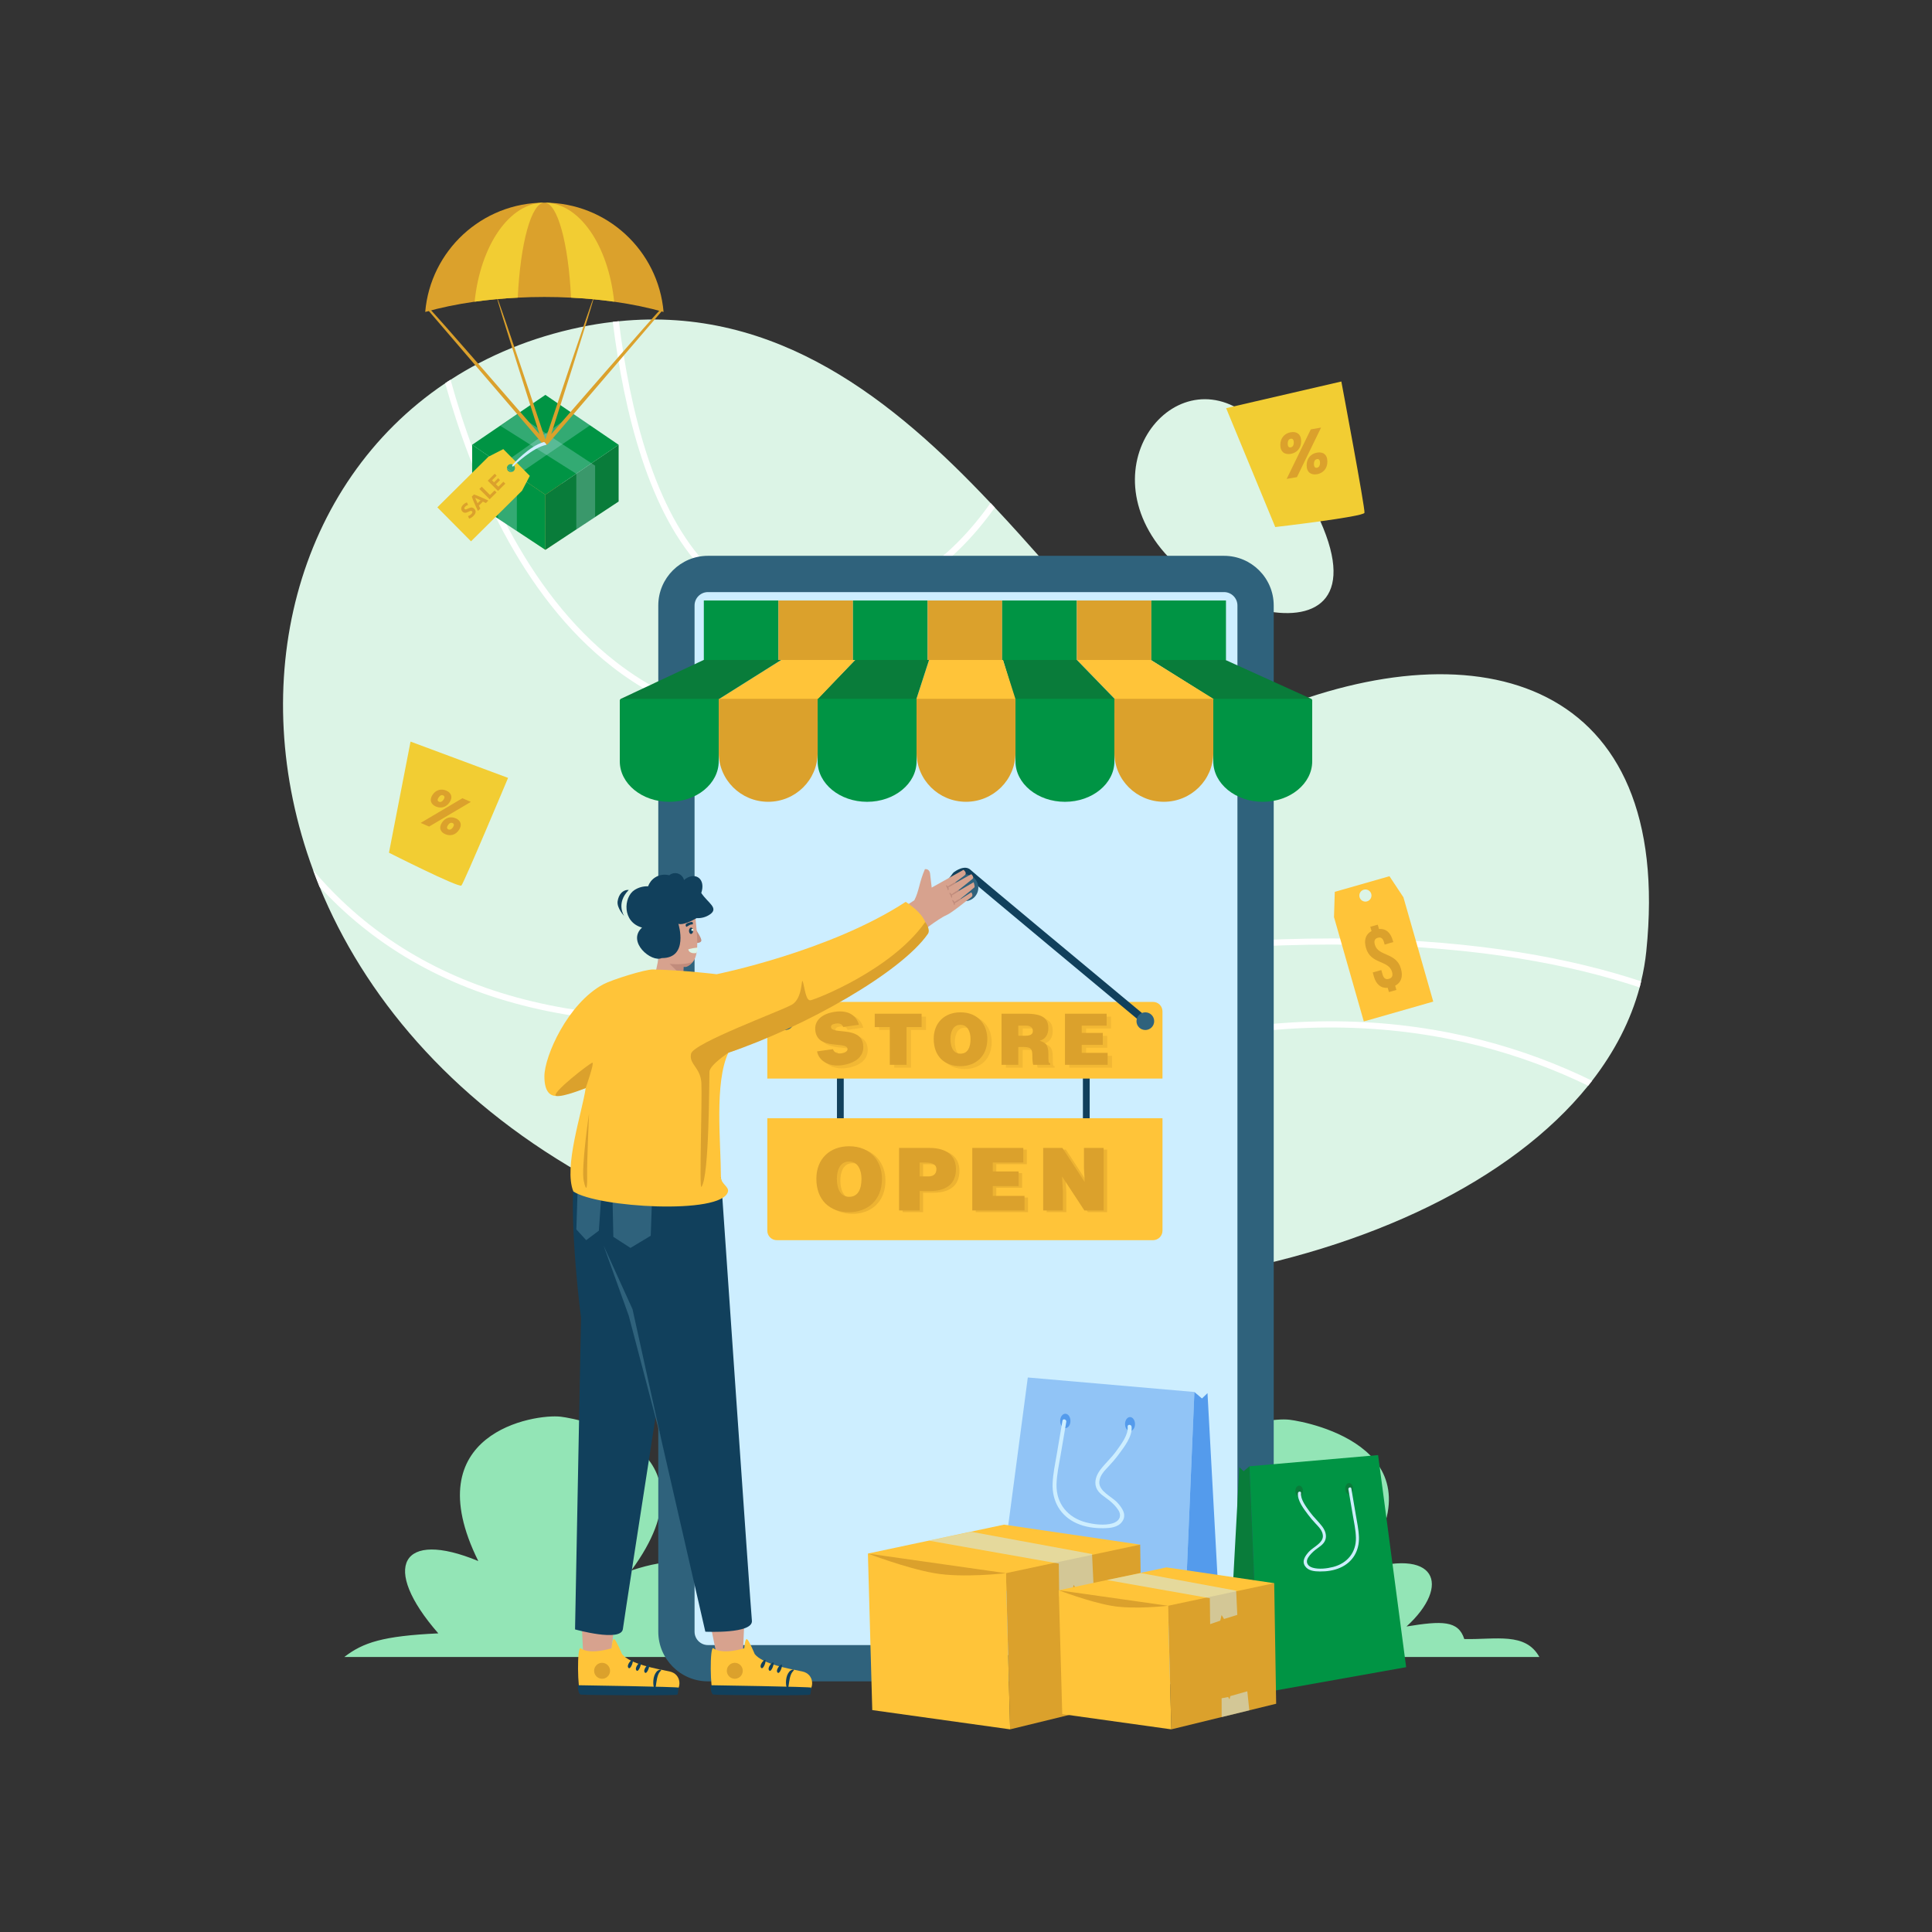 <svg xmlns="http://www.w3.org/2000/svg" enable-background="new -1095.842 -803.279 3000 3000" viewBox="-1095.842 -803.279 3000 3000" id="open-an-online-store"><rect x="-1095.842" y="-803.279" width="3000" height="3000" fill="#333333" stroke="none"/><path fill="#93E5B6" d="M478.474 1769.674h815.988c-21.536-38.867-67.301-26.817-116.57-27.854-9.208-29.056-34.726-28.447-89.696-19.499 69.641-63.509 47.913-125.902-73.539-85.234 138.723-188.854-76.325-232.016-108.082-235.793-40.015-4.773-223.961 24.642-126.465 221.304-118.11-49.02-150.422 8.922-61.284 110.871C633.67 1737.462 531.635 1756.166 478.474 1769.674zM-561.18 1769.674h825.262c-53.534-12.436-164.457-27.161-214.357-28.211-9.326-29.429-35.171-28.811-90.847-19.749 70.534-64.323 48.527-127.517-74.483-86.328 140.503-191.277-77.304-234.992-109.468-238.817-40.529-4.834-226.834 24.958-128.087 224.142-119.625-49.649-152.352 9.036-62.07 112.293C-501.479 1737.048-532.082 1747.169-561.18 1769.674z"></path><path fill="#DCF4E6" d="M1460.521,673.899c-1.624,15.762-4.299,31.334-8.025,46.619c-0.669,3.153-1.433,6.305-2.292,9.458
				c-13.853,51.492-39.073,100.022-73.846,144.923c-2.006,2.579-4.012,5.158-6.114,7.738
				c-237.971,295.099-891.698,426.934-1420.756,206.445c-4.872-2.006-9.744-4.108-14.617-6.209
				c-44.327-19.107-87.699-40.697-129.828-64.867C-398.346,901.169-530.85,741.631-599.633,573.685c0,0-0.096,0-0.096-0.096
				c-3.439-8.502-6.687-17.005-9.839-25.602C-716.756,257.76-636.222-52.338-404.556-208.151c2.675-1.911,5.445-3.726,8.311-5.445
				c58.084-37.64,125.339-65.726,201.287-81.584c17.196-3.63,34.009-6.305,50.632-8.216c3.153-0.477,6.305-0.764,9.458-1.05
				c245.9-24.839,428.176,124.383,577.11,282.202c2.293,2.389,4.49,4.777,6.687,7.07c50.633,53.88,97.252,108.62,141.388,157.341
				c2.101,2.389,4.299,4.777,6.4,7.165c101.455,111.391,189.058,189.727,277.999,153.138
				C1200.864,168.342,1503.892,252.123,1460.521,673.899z"></path><path fill="#DCF4E6" d="M874.733-123.892C763.941-273.495,597.242-111.154,697.098,35.329
				C796.954,181.812,1143.578,239.131,874.733-123.892z"></path><path fill="#FFF" d="M1452.496,720.518c-0.669,3.153-1.433,6.305-2.292,9.458
				c-210.744-70.216-574.722-112.346-1175.334,17.387c-375.633,81.011-660.51,32.195-846.607-145.209
				c-9.649-9.266-18.915-18.724-27.895-28.468c0,0-0.096,0-0.096-0.096c-3.439-8.502-6.687-17.005-9.839-25.602
				c13.852,16.431,28.66,32.098,44.423,47.193c183.709,175.111,465.624,223.163,837.914,142.82
				C874.43,608.172,1240.128,650.206,1452.496,720.518z"></path><path fill="#FFF" d="M1376.357 874.899c-2.006 2.579-4.012 5.158-6.114 7.738-202.624-98.303-504.315-150.941-904.595 26.271-196.51 87.03-368.468 143.968-516.161 180.174-4.872-2.006-9.744-4.108-14.617-6.209 149.89-35.92 325.383-93.335 526.956-182.658C866.501 720.9 1171.727 774.972 1376.357 874.899zM596.718 149.331c-82.349 80.916-198.23 147.788-361.017 173.009-31.43 4.777-62 7.261-91.711 7.261-108.906 0-205.872-32.672-289.176-97.443-142.63-110.913-219.438-297.105-259.37-440.309 2.675-1.911 5.445-3.726 8.311-5.445 39.359 142.152 115.212 328.058 256.886 438.207 104.035 80.82 229.659 110.531 373.627 88.272 160.685-24.934 274.846-90.947 356.049-170.716C592.419 144.554 594.616 146.942 596.718 149.331z"></path><path fill="#FFF" d="M448.929-15.176c-63.051,88.463-155.335,162.309-288.316,165.653h-6.114
				c-59.803,0-112.251-22.259-155.909-66.395c-87.03-87.89-125.817-250.008-142.917-387.479c3.153-0.477,6.305-0.764,9.458-1.05
				C-118.055-168.505-80.033-8.775,5.373,77.395c43.181,43.658,95.532,64.866,154.953,63.529
				c130.02-3.344,220.297-76.044,281.916-163.17C444.535-19.857,446.732-17.469,448.929-15.176z"></path><g><linearGradient id="a" x1="-248.987" x2="-248.987" y1="34.657" y2="-93.374" gradientUnits="userSpaceOnUse"><stop offset=".037" stop-color="#d4c95e"></stop><stop offset="1" stop-color="#ff9444"></stop></linearGradient><polygon fill="url(#a)" points="-248.986 -60.249 -362.75 -27.045 -248.986 50.475 -135.223 -27.045"></polygon><polygon fill="#009444" points="-248.986 -190.128 -362.75 -112.59 -248.986 -35.086 -135.223 -112.59"></polygon><polygon fill="#009444" points="-248.986 -35.036 -248.986 50.526 -362.7 -24.519 -362.7 -112.606"></polygon><polygon fill="#097C3A" points="-135.223 -112.606 -135.223 -24.519 -248.986 50.526 -248.986 -35.036"></polygon><polygon fill="#CDEEFF" points="-322.494 -77.916 -205.099 -160.886 -179.143 -143.202 -293.269 -65.252 -293.269 21.201 -322.494 2.015" opacity=".25"></polygon><polygon fill="#CDEEFF" points="-171.746 -80.195 -292.907 -159.813 -318.828 -142.113 -200.938 -67.531 -200.938 18.956 -171.746 -.247" opacity=".25"></polygon><path fill="#DBA12C" d="M-68.583-324.266c-1.272-1.123-171.355,195.164-171.355,195.164s67.796-212.006,66.21-212.551
			c-1.551-0.495-75.258,220.922-75.258,220.922s-73.691-221.417-75.259-220.922c-1.601,0.545,66.161,212.551,66.161,212.551
			s-170.051-196.287-171.305-195.164c-1.272,1.057-1.421,2.939-0.297,4.227l176.901,206.392c0.562,0.66,1.437,1.057,2.279,1.057
			c0.495,0,1.025-0.149,1.453-0.397c0.067-0.016,0.067-0.016,0.067-0.016s0.016,0,0.016,0.016c0.48,0.248,0.991,0.397,1.503,0.397
			c0.86,0,1.685-0.397,2.279-1.057L-68.27-320.038C-67.164-321.327-67.329-323.209-68.583-324.266z"></path><path fill="#DBA12C" d="M-65.446-318.85c-23.034-6.605-48.874-12.004-76.729-15.95c-21.25-2.989-43.672-5.151-66.97-6.291
			c-13.489-0.709-27.326-1.056-41.361-1.056c-14.034,0-27.838,0.347-41.361,1.056c-23.297,1.14-45.72,3.302-66.97,6.291
			c-27.854,3.947-53.695,9.345-76.728,15.95c8.09-95.122,87.873-169.753,185.059-169.753S-73.536-413.971-65.446-318.85z"></path><path fill="#F2CD33" d="M-250.506-488.603c-20.358 0-37.348 63.255-41.361 147.512-23.297 1.14-45.72 3.302-66.97 6.291C-349.871-422.145-304.795-488.603-250.506-488.603zM-142.175-334.8c-21.25-2.989-43.672-5.151-66.97-6.291-4.012-84.257-21.002-147.512-41.361-147.512C-196.216-488.603-151.141-422.145-142.175-334.8z"></path><g><path fill="#F2CD33" d="M-273.14-64.361l-41.196-41.543l-23.148,11.856l-79.255,78.561l5.548,5.647l41.162,41.51l5.564,5.613
				l79.238-78.594L-273.14-64.361z M-306.922-72.054c-2.427-2.461-2.377-6.408,0.049-8.802c2.444-2.46,6.357-2.46,8.817,0
				c2.427,2.461,2.427,6.424-0.033,8.833C-300.532-69.611-304.478-69.644-306.922-72.054z"></path><path fill="#DBA12C" d="M-363.886-5.118c.512-.495.908-.957 1.156-1.386.247-.429.38-.759.446-1.155.049-.331 0-.661-.115-.891-.1-.297-.297-.579-.529-.793-.545-.529-1.205-.693-2.047-.578-.843.148-2.031.594-3.649 1.403-.71.365-1.437.661-2.229.959-.743.264-1.503.462-2.279.495-.76.032-1.536-.067-2.295-.297-.776-.265-1.568-.777-2.279-1.486-.743-.727-1.272-1.57-1.585-2.412-.33-.858-.43-1.749-.33-2.708.082-.908.38-1.8.891-2.791.479-.907 1.189-1.882 2.081-2.724 1.09-1.09 2.113-1.915 3.153-2.476 1.007-.561 1.882-.925 2.691-1.155l1.816 3.83c-.677.247-1.387.545-2.114.891-.743.396-1.452.926-2.229 1.718-.858.858-1.387 1.601-1.503 2.195-.148.594.05 1.173.496 1.684.314.248.643.446.957.512.38.033.727.033 1.139-.066.396-.049.876-.247 1.321-.429.462-.165.941-.413 1.486-.661 1.139-.545 2.146-.957 3.038-1.254.974-.331 1.816-.495 2.625-.495.792 0 1.585.131 2.311.511.71.347 1.503.876 2.229 1.634 1.503 1.486 2.13 3.204 1.899 5.053-.215 1.882-1.354 3.814-3.484 5.944-.727.727-1.387 1.288-2.031 1.783-.627.446-1.238.859-1.816 1.156-.562.365-1.09.578-1.536.761-.446.164-.842.313-1.156.396l-1.833-3.848c.71-.214 1.535-.578 2.428-1.073C-365.818-3.368-364.877-4.127-363.886-5.118zM-341.348-22.124c-.776-.38-1.486-.76-2.312-1.123-.792-.396-1.552-.759-2.344-1.139l-6.241 6.242c.396.777.759 1.569 1.139 2.328.396.792.76 1.585 1.139 2.279l-3.715 3.715c-1.123-2.294-2.13-4.458-3.071-6.489-.892-1.948-1.734-3.864-2.526-5.68-.776-1.783-1.47-3.534-2.163-5.184-.644-1.669-1.255-3.336-1.833-4.953l3.451-3.402c1.602.561 3.236 1.222 4.921 1.832 1.684.644 3.418 1.371 5.201 2.164 1.816.759 3.699 1.601 5.73 2.509 1.981.959 4.111 1.965 6.439 3.055L-341.348-22.124zM-358.025-30.133c.132.297.347.71.595 1.288.231.579.545 1.205.842 1.899.347.694.677 1.553 1.073 2.378.396.891.792 1.783 1.255 2.708l4.557-4.523c-.941-.479-1.849-.876-2.691-1.272-.875-.411-1.667-.742-2.377-1.089-.743-.297-1.387-.595-1.932-.808C-357.249-29.819-357.678-30.034-358.025-30.133zM-327.875-41.739l3.088 3.087-10.65 10.617-15.999-15.95 3.616-3.567 12.863 12.863L-327.875-41.739zM-322.508-40.981l-15.967-15.916 10.815-10.783 3.005 3.022-7.182 7.167 3.12 3.136 6.39-6.39 2.923 2.972-6.39 6.357 3.831 3.832 7.761-7.695 3.022 3.005L-322.508-40.981z"></path></g><path fill="#CDEEFF" d="M-299.361-82.223c0.709-0.731,25.07-28.216,47.845-34.628c1.519-0.428,4.777,4.115,4.049,4.262
		c-20.636,4.144-49.547,31.214-50.215,32.36C-299.151-77.713-302.478-79.007-299.361-82.223z"></path></g><g><path fill="#2F627C" d="M3.469,1807.526c-42.53,0-77.13-34.599-77.13-77.13V136.92c0-42.53,34.6-77.134,77.13-77.134h801.375
			c42.53,0,77.134,34.604,77.134,77.134v1593.477c0,42.531-34.604,77.13-77.134,77.13H3.469z"></path><path fill="#CDEEFF" d="M3.469,1751.192c-11.466,0-20.795-9.33-20.795-20.796V136.92c0-11.47,9.33-20.8,20.795-20.8h801.375
			c11.47,0,20.799,9.33,20.799,20.8v1593.477c0,11.466-9.329,20.796-20.799,20.796H3.469z"></path><g><path fill="#097C3A" d="M691.196,221.527l95.954,60.304l1.001,2.324v0.066l1.501,3.414
				c11.679,25.682,57.316,47.535,101.621,47.535c23.944,0,41.546-6.284,50.474-16.119v-34.896l-1.419-2.254l-133.218-60.374H691.196
				z"></path><path fill="#FFC439" d="M707.698,335.161h42.438c33.118,0,52.85-29.8,44.41-49.383l-103.35-64.261H576.395l62.005,63.872
				C643.464,304.973,674.58,335.161,707.698,335.161z"></path><path fill="#097C3A" d="M461.583,221.541l19.623,65.438c2.237,25.962,40.566,48.212,85.344,48.212
				c44.887,0,77.374-25.006,70.661-50.967L576.4,221.541H461.583z"></path><path fill="#FFC439" d="M382.955,335.161h42.44c33.117,0,61.233-20.865,59.546-40.449l-23.36-73.196h-114.81l-22.387,69.118
				C322.697,310.216,349.838,335.161,382.955,335.161z"></path><path fill="#097C3A" d="M231.951,221.541l-67.218,69.481c-6.714,25.962,32.286,44.169,77.066,44.169
				c44.888,0,80.928-20.342,83.166-46.306l21.804-67.344H231.951z"></path><path fill="#FFC439" d="M58.212,335.161h42.439c33.118,0,59.018-23.586,64.082-43.168l67.223-70.477H117.158L5.044,291.951
				C-3.396,311.535,25.095,335.161,58.212,335.161z"></path><path fill="#097C3A" d="M-133.432,284.358v34.625c8.842,9.837,26.531,16.187,50.476,16.187
				c44.886,0,90.774-22.264,101.953-48.216l1.17-2.663v-0.071l0.999-2.39h0.084l95.875-60.304H-3.222L-131.931,281.9
				L-133.432,284.358z"></path><path fill="#009444" d="M788.152 281.9v96.978c0 34.695 34.457 62.899 76.84 62.899 42.466 0 76.756-28.204 76.756-62.899v-94.724l-1.419-2.254H788.152zM480.978 281.865V378.9c0 34.672 34.441 62.865 76.799 62.865 42.459 0 76.798-28.193 76.798-62.865v-97.034H480.978zM173.785 281.865V378.9c0 34.672 34.443 62.865 76.801 62.865 42.461 0 76.799-28.193 76.799-62.865v-97.034H173.785z"></path><path fill="#DBA12C" d="M634.575 281.83v83.79c0 42.035 34.383 76.11 76.797 76.11l0 0c42.413 0 76.796-34.075 76.796-76.11v-83.79H634.575zM327.385 365.62c0 42.035 34.383 76.11 76.797 76.11l0 0c42.411 0 76.796-34.075 76.796-76.11v-83.79H327.385V365.62zM20.192 365.62c0 42.035 34.384 76.11 76.797 76.11 42.415 0 76.798-34.075 76.798-76.11v-83.79H20.192V365.62z"></path><path fill="#009444" d="M-133.432,284.358v94.521c0,34.695,34.457,62.899,76.84,62.899c42.466,0,76.758-28.204,76.758-62.899
				V281.9h-152.097L-133.432,284.358z"></path><rect width="115.826" height="92.364" x="-2.941" y="129.163" fill="#009444"></rect><rect width="115.826" height="92.364" x="112.885" y="129.163" fill="#DBA12C"></rect><rect width="115.826" height="92.364" x="228.711" y="129.163" fill="#009444"></rect><rect width="115.826" height="92.364" x="344.537" y="129.163" fill="#DBA12C"></rect><rect width="115.826" height="92.364" x="460.363" y="129.163" fill="#009444"></rect><rect width="115.826" height="92.364" x="576.19" y="129.163" fill="#DBA12C"></rect><rect width="115.826" height="92.364" x="692.016" y="129.163" fill="#009444"></rect></g></g><g><rect width="10.514" height="93.389" x="585.695" y="860.845" fill="#11405C"></rect><rect width="10.515" height="93.389" x="203.793" y="860.845" fill="#11405C"></rect><path fill="#FFC439" d="M709.25 767.153v104.384H95.629V767.153c0-8.065 6.604-14.69 14.69-14.69h584.282C702.735 752.463 709.25 759.089 709.25 767.153zM95.629 1107.776V933.153h613.642v174.623c0 8.064-6.581 14.687-14.691 14.687H110.298C102.187 1122.463 95.629 1115.84 95.629 1107.776z"></path><g opacity=".35"><path fill="#DBA12C" d="M220.263 795.914c-.797-2.68-2.48-4.078-4.453-4.852-2.016-.689-4.343-.798-6.847-.445-5.671.777-7.976 2.771-7.577 5.585 1.683 11.831 45.844-1.84 49.878 26.742 2.548 18.237-11.391 29.227-32.971 32.263-20.762 2.925-36.05-7.269-38.552-21.405l24.658-3.478c.93 2.769 2.749 4.585 5.141 5.649 2.282.954 5.073 1.265 7.6.909 6.448-.909 10.414-3.589 9.883-7.267-1.683-11.944-45.756 2.613-49.941-27.409-2.351-16.682 10.877-27.121 30.531-29.888 21.847-3.103 33.344 6.623 37.136 20.162L220.263 795.914zM269.319 775.287h72.743v20.782h-23.355v58.585h-26.036v-58.585h-23.352V775.287zM444.093 814.526c0 26.987-18.189 42.185-41.7 42.185-24.881 0-41.565-15.398-41.565-42.43 0-24.927 16.863-41.122 41.565-41.122C430.756 773.159 444.093 793.543 444.093 814.526zM386.885 814.526c0 10.104 3.079 22.8 15.508 22.8 11.255 0 15.643-9.684 15.643-22.8 0-10.859-4.388-22.291-15.842-22.002C390.407 792.524 386.885 804.444 386.885 814.526zM492.218 826.977v27.677h-26.057v-79.367h37.489c26.457 0 35.188 7.11 35.188 22.531 0 9.197-4.101 16.929-13.34 19.433 8.377 3.079 13.407 5.052 13.407 21.05 0 10.371-.266 13.914 2.813 13.914v2.439H515.35c-.641-1.797-1.306-6.871-1.306-13.895 0-10.391-1.794-13.781-13.914-13.781H492.218zM492.218 809.541h10.26c8.022 0 12.298-1.973 12.298-7.49 0-5.627-4.387-8.309-10.46-8.309h-12.097V809.541zM564.651 854.654v-79.367h64.722v18.455h-38.685v11.388h32.746v18.524h-32.746v12.476h40.235v18.524H564.651z"></path></g><path fill="#DBA12C" d="M213.461 791.437c-.864-2.681-2.481-4.122-4.499-4.85-1.994-.734-4.32-.821-6.846-.467-5.695.798-7.955 2.791-7.556 5.653 1.686 11.741 45.822-1.931 49.853 26.675 2.572 18.281-11.388 29.225-32.991 32.306-20.717 2.878-36.006-7.292-38.532-21.449l24.685-3.457c.909 2.77 2.746 4.632 5.094 5.628 2.305.997 5.098 1.286 7.646.907 6.402-.907 10.369-3.52 9.858-7.266-1.661-11.898-45.71 2.683-49.919-27.386-2.348-16.705 10.876-27.166 30.531-29.933 21.802-3.081 33.325 6.668 37.112 20.183L213.461 791.437zM262.45 770.789h72.786v20.85H311.86v58.559h-26.032v-58.559H262.45V770.789zM437.25 810.027c0 27.009-18.214 42.254-41.702 42.254-24.861 0-41.544-15.442-41.544-42.498 0-24.925 16.883-41.122 41.544-41.122C423.886 768.661 437.25 789.044 437.25 810.027zM380.014 810.027c0 10.17 3.104 22.824 15.534 22.824 11.279 0 15.666-9.684 15.666-22.824 0-10.834-4.388-22.289-15.865-21.935C383.54 788.092 380.014 800.014 380.014 810.027zM485.35 822.502v27.695h-26.032v-79.409h37.511c26.456 0 35.164 7.178 35.164 22.599 0 9.152-4.076 16.839-13.319 19.365 8.376 3.082 13.427 5.118 13.427 21.093 0 10.348-.33 13.871 2.771 13.871v2.481h-26.389c-.62-1.817-1.305-6.867-1.305-13.935 0-10.324-1.729-13.759-13.872-13.759H485.35zM485.35 805.042h10.261c8.039 0 12.363-1.97 12.363-7.466 0-5.649-4.411-8.266-10.481-8.266H485.35V805.042zM557.827 850.197v-79.409h64.72v18.521h-38.708v11.344h32.748v18.525h-32.748v12.451h40.237v18.567H557.827z"></path><path fill="#11405C" d="M123.348,786.829c-1.774,0-3.544-0.798-4.698-2.392c-1.949-2.549-1.439-6.225,1.154-8.198
		c2.302-1.774,231.565-174.931,264.003-223.655c0.374-0.531,0.819-1.019,1.33-1.375c1.75-1.371,17.213-12.717,26.477-3.432
		c5.584,5.406,181.555,151.929,273.796,228.616c2.501,2.06,2.836,5.807,0.773,8.333c-2.103,2.502-5.826,2.813-8.331,0.729
		c-27.473-22.866-268.676-223.453-274.614-229.348c-0.819-0.93-6.073,0.952-10.194,3.877
		c-35.538,51.406-256.687,218.515-266.151,225.628C125.828,786.43,124.59,786.829,123.348,786.829z"></path><path fill="#2F627C" d="M137.086 782.397c0 7.577-6.161 13.717-13.738 13.717-7.578 0-13.739-6.139-13.739-13.717 0-7.578 6.161-13.736 13.739-13.736C130.925 768.661 137.086 774.819 137.086 782.397zM696.355 782.397c0 7.577-6.14 13.717-13.718 13.717-7.577 0-13.738-6.139-13.738-13.717 0-7.578 6.16-13.736 13.738-13.736C690.215 768.661 696.355 774.819 696.355 782.397zM423.29 575.184c0 11.478-9.33 20.826-20.828 20.826-11.545 0-20.852-9.349-20.852-20.826 0-11.5 9.307-20.848 20.852-20.848C413.96 554.337 423.29 563.684 423.29 575.184z"></path><g opacity=".5"><path fill="#DBA12C" d="M279.089 1029.826c0 33.037-22.244 51.715-51.005 51.715-30.489 0-50.872-18.923-50.872-51.981 0-30.51 20.65-50.364 50.872-50.364C262.783 979.196 279.089 1004.19 279.089 1029.826zM209.05 1029.826c0 12.409 3.792 27.963 19.035 27.963 13.781 0 19.189-11.922 19.189-27.963 0-13.227-5.408-27.253-19.433-26.9C213.374 1002.926 209.05 1017.507 209.05 1029.826zM305.679 1078.97v-97.181h46.817c27.963 0 41.478 12.829 41.478 32.75 0 20.98-12.428 34.211-40.391 34.211h-16.02v30.22H305.679zM350.767 1026.037c7.424 0 12.854-2.99 12.854-11.366 0-9.018-10.303-10.216-17.038-10.216h-9.019v21.582H350.767zM419.302 1078.97v-97.181h79.276v22.667h-47.415v13.872h40.082v22.688h-40.082v15.243h49.276v22.712H419.302zM593.944 1034.812l-1.222-22.136v-30.888h30.535v97.181h-29.825l-34.675-52.933 1.197 22.157v30.776H529.42v-97.181h29.846L593.944 1034.812z"></path></g><g><path fill="#DBA12C" d="M273.705 1027.234c0 33.057-22.247 51.736-51.004 51.736-30.534 0-50.895-18.92-50.895-51.981 0-30.51 20.65-50.364 50.895-50.364C257.354 976.626 273.705 1001.576 273.705 1027.234zM203.645 1027.234c0 12.406 3.768 27.918 19.056 27.918 13.736 0 19.165-11.853 19.165-27.918 0-13.206-5.429-27.299-19.452-26.834C207.944 1000.401 203.645 1014.937 203.645 1027.234zM300.249 1076.333v-97.137h46.886c27.918 0 41.411 12.829 41.411 32.816 0 20.894-12.409 34.099-40.348 34.099h-16.065v30.221H300.249zM345.34 1023.467c7.421 0 12.851-2.991 12.851-11.321 0-9.064-10.28-10.282-17.039-10.282h-9.018v21.603H345.34zM413.915 1076.333v-97.137h79.235v22.667h-47.393v13.937h40.104v22.644h-40.104v15.245h49.277v22.643H413.915zM588.537 1032.241l-1.22-22.136v-30.909h30.531v97.137h-29.843l-34.677-52.866 1.218 22.092v30.774h-30.531v-97.137h29.823L588.537 1032.241z"></path></g></g><g><path fill="#D7A28E" d="M-33.205,676.459l-3.777,60.524c0,0-7.331,18.034-20.3,11.58c-12.97-6.452-24.416-23.594-24.416-23.594
			l11.869-55.978L-33.205,676.459z"></path><path fill="#C18C7C" d="M-15.417,639.969c0,0,9.797,14.202,8.542,17.802c-1.255,3.6-7.739,3.182-7.739,3.182L-15.417,639.969z"></path><path fill="#D7A28E" d="M-87.263,630.824c0,0,0.069,3.806,0.457,9.53c-2.262,0.082,19.892,57.9,34.29,58.446
			c12.482,0.474,28.442,0.102,34.906-11.996c7.279-13.623,4.146-40.44,1.565-65.653C-16.045,621.15-42.328,585.608-87.263,630.824z"></path><path fill="#DCF4E6" d="M-27.139,670.925c-0.092-0.372,15.253-3.974,15.244-2.196c-0.01,1.778-2.157,7.844-3.227,7.948
			C-16.193,676.782-25.327,678.246-27.139,670.925z"></path><path fill="#11405C" d="M-25.968 641.922c-.085 2.741 1.29 5.008 3.07 5.063 1.781.055 3.292-2.123 3.376-4.864.085-2.741-1.289-5.007-3.07-5.063C-24.371 637.003-25.883 639.181-25.968 641.922zM-20.201 629.071c0 0 .575 2.13.145 2.745-.43.614-2.813-.088-5.288 1.464-2.474 1.552-4.661 2.733-4.661 2.733s-2.188-2.335-.63-4.311C-29.076 629.724-20.503 627.155-20.201 629.071z"></path><path fill="#DCF4E6" d="M-22.361,640.753c0.049,0.926,0.839,1.638,1.766,1.588c0.926-0.049,1.638-0.839,1.588-1.766
				c-0.049-0.926-0.839-1.638-1.766-1.588C-21.699,639.036-22.41,639.827-22.361,640.753z"></path><path fill="#C18C7C" d="M-19.518,689.713c0,0-7.668,10.756-15.025,8.182l-0.219,16.588l-21.265-21.126
			C-56.026,693.357-31.031,696.077-19.518,689.713z"></path><path fill="#11405C" d="M-126.567,619.126c0,0-11.766-12.341-10.235-22.893c1.532-10.551,8.038-18.247,17.316-17.603
			C-140.152,599.645-126.567,619.126-126.567,619.126z"></path><path fill="#11405C" d="M-6.903,583.338c7.142-21.614-8.355-32.543-23.852-22.411c-1.074,0.703-1.962,1.57-2.929,2.37
			c-0.374-1.516-0.945-2.998-1.847-4.378c-4.298-6.575-13.109-8.417-19.683-4.119c-0.486,0.318-0.891,0.708-1.325,1.071
			c-7.326-1.963-15.395-1.013-22.241,3.463c-5.175,3.383-8.752,8.234-10.726,13.625c-7.281-0.277-14.715,1.595-21.279,5.887
			c-16.839,11.012-19.354,49.55,11.882,58.211c-24.142,22.117,14.59,54.648,30.676,47.349c0.098,0,0.167,0.025,0.266,0.025
			c41.962,0,25.651-52.765,25.651-52.765c-0.062-0.176-0.202-0.339-0.279-0.514c6.736,2.677,20.942-4.465,28.494-8.77
			c6.851,0.353,13.86-1.29,20.041-5.332C21.443,606.914,3.231,598.836-6.903,583.338z"></path><g><polygon fill="#D7A28E" points="-139.923 1700.849 -150.504 1797.015 -189.444 1783.055 -193.628 1694.826"></polygon><path fill="#FFC439" d="M-194.106,1756.139c-6.053-4.483-5.023,67.199,0,69.113c5.022,1.913,133.082,5.255,144.919-0.005
						c11.838-5.262,12.555-29.101-7.174-33.144c-19.729-4.043-61.097-11.24-73.652-26.995c0,0-8.685-21.026-11.902-23
						c-3.217-1.973-4.303,14.031-4.303,14.031S-179.578,1766.901-194.106,1756.139z"></path><path fill="#11405C" d="M-69.131,1789.582c0.28,0.779-1.23,1.856-2.728,3.912c-1.508,2.085-2.827,5.475-3.724,9.605
							c-1.734,8.305-1.865,15.702-3.372,15.827c-1.345,0.198-3.714-7.343-1.758-16.956c1.002-4.75,3.367-9.056,6.239-11.114
							C-71.562,1788.813-69.277,1789.008-69.131,1789.582z"></path><path fill="#11405C" d="M-198.268 1813.533c-.142 2.511-.179 13.652 4.342 14.539 4.52.886 149.17 1.983 150.121 0 .951-1.984 1.263-9.357 1.739-10.768C-41.592 1815.892-198.268 1813.533-198.268 1813.533zM-120.032 1786.54c-3.455-3.91 4.215-13.003 6.456-12.376C-111.333 1774.792-116.625 1790.397-120.032 1786.54zM-107.566 1790.576c-3.456-3.91 4.215-13.003 6.456-12.376C-98.867 1778.828-104.159 1794.432-107.566 1790.576zM-94.58 1793.804c-3.456-3.91 4.215-13.003 6.456-12.375C-85.881 1782.056-91.172 1797.66-94.58 1793.804z"></path><circle cx="-160.925" cy="1791.114" r="12.376" fill="#DBA12C"></circle><path fill="#11405C" d="M-22.955,1044.036c0,0-103.101,661.318-105.661,682.144c-2.561,20.826-74.296,0.682-74.296,0.682
				l9.284-483.827c0,0-18.685-142.23-10.731-223.323C-170.654,988.767-22.955,1044.036-22.955,1044.036z"></path><path fill="#D7A28E" d="M340.357,546.337c7.134-0.83,7.968,6.431,7.968,6.431l2.558,22.205l49.394-27.549
				c0,0,5.043,3.562,2.945,7.352c-0.96,1.734-23.783,17.715-23.783,17.715l32.997-18.375c0,0,4.866,4.577,1.998,7.263
				c-1.371,1.285-28.727,22.932-28.727,22.932l30.368-17.676c0,0,2.24,6.92,1.183,7.918c-5.451,5.147-26.497,21.519-26.497,21.519
				l21.658-13.768c0,0,4.066,4.866-0.407,7.867c-5.356,3.595-29.238,23.818-38.573,27.785
				c-12.227,5.197-43.898,29.948-43.898,29.948s-23.685-36.984-25.882-39.912c4.46-2.859,20.24-13.282,20.24-13.282
				C331.406,580.382,331.331,567.07,340.357,546.337z"></path><path fill="#C18C7C" d="M374.725 574.888c.301.512 3.754-.953 7.714-3.273 3.96-2.32 6.928-4.616 6.627-5.129-.3-.513-3.755.953-7.714 3.272C377.392 572.079 374.425 574.375 374.725 574.888zM380.506 587.235c.323.498 3.516-.998 7.132-3.343 3.616-2.344 6.285-4.649 5.961-5.148-.323-.498-3.516.998-7.132 3.343C382.852 584.432 380.183 586.737 380.506 587.235zM384.944 599.225c.309.507 3.041-.59 6.102-2.451 3.062-1.861 5.293-3.782 4.985-4.289-.309-.508-3.041.59-6.102 2.451C386.867 596.797 384.635 598.717 384.944 599.225z"></path><path fill="#C18C7C" d="M382.714 594.446c-.39.512.889 1.927 1.706 3.834.871 1.897.994 3.705 1.562 3.84.577.207 1.562-2.106.405-4.71C385.216 594.817 382.984 593.986 382.714 594.446zM378.443 583.209c-.389.511.889 1.926 1.706 3.834.872 1.897.994 3.705 1.563 3.84.577.207 1.562-2.106.404-4.71C380.945 583.58 378.713 582.749 378.443 583.209zM373.081 571.507c-.39.512.889 1.927 1.706 3.834.871 1.897.993 3.705 1.563 3.84.577.207 1.562-2.106.405-4.71C375.583 571.879 373.351 571.047 373.081 571.507z"></path><g><polygon fill="#D7A28E" points="5.351 1709.482 21.598 1789.703 56.254 1797.163 60.589 1700.703"></polygon><path fill="#FFC439" d="M11.965,1756.139c-6.053-4.483-5.023,67.199,0,69.113c5.022,1.913,133.082,5.255,144.919-0.005
					c11.838-5.262,12.555-29.101-7.174-33.144c-19.729-4.043-61.097-11.24-73.652-26.995c0,0-8.685-21.026-11.902-23
					c-3.217-1.973-4.303,14.031-4.303,14.031S26.493,1766.901,11.965,1756.139z"></path><path fill="#11405C" d="M136.94,1789.582c0.28,0.779-1.23,1.856-2.728,3.912c-1.508,2.085-2.827,5.475-3.724,9.605
						c-1.734,8.305-1.865,15.702-3.372,15.827c-1.345,0.198-3.714-7.343-1.758-16.956c1.003-4.75,3.367-9.056,6.239-11.114
						C134.508,1788.813,136.793,1789.008,136.94,1789.582z"></path><path fill="#11405C" d="M7.802 1813.533c-.142 2.511-.179 13.652 4.342 14.539 4.52.886 149.17 1.983 150.121 0 .951-1.984 1.263-9.357 1.739-10.768C164.479 1815.892 7.802 1813.533 7.802 1813.533zM86.039 1786.54c-3.455-3.91 4.215-13.003 6.456-12.376C94.737 1774.792 89.446 1790.397 86.039 1786.54zM98.505 1790.576c-3.456-3.91 4.215-13.003 6.456-12.376C107.203 1778.828 101.912 1794.432 98.505 1790.576zM111.491 1793.804c-3.456-3.91 4.215-13.003 6.456-12.375C120.19 1782.056 114.899 1797.66 111.491 1793.804z"></path><circle cx="45.145" cy="1791.114" r="12.376" fill="#DBA12C"></circle></g><path fill="#11405C" d="M23.623,1024.671c0,0,45.966,667.726,48.082,688.602c2.116,20.877-72.299,17.125-72.299,17.125
			l-158.068-689.258L23.623,1024.671z"></path><polygon fill="#2F627C" points="-82.903 1044.398 -85.376 1115.568 -116.847 1134.486 -143.45 1117.292 -145.008 1043.896"></polygon><polygon fill="#2F627C" points="-161.555 1045.304 -165.954 1107.719 -185.616 1122.463 -200.878 1105.753 -198.808 1041.138"></polygon><polygon fill="#2F627C" points="-158.662 1130.646 -113.656 1229.649 -69.249 1431.026 -119.539 1239.689"></polygon><path fill="#FFC439" d="M-250.506,868.076c0,21.747,7.447,34.316,25.922,29.424c14.396-3.711,25.574-6.693,38.207-11.295
			c-5.33,37.394-34.718,122.75-19.141,160.613c36.856,24.984,230.172,36.653,240.016,0.442c2.074-7.841-10.839-12.173-10.876-22.589
			c-0.202-55.613-10.317-146.468,11.492-193.212l0.373-0.367c0.372,0,0.841,0,0.841-0.442c7.42-2.022,16.456-5.797,26.672-10.721
			c56.746-27.477,212.007-91.842,275.687-173.393c16.783-21.493-28.176-49.423-28.176-49.423
			C192.963,674.047,16.929,709.474,16.929,709.474s-47.26-6.019-98.628-7.377c-12.312-0.325-64.262,15.997-77.481,23.129
			C-214.288,754.96-250.506,836.856-250.506,868.076z"></path><path fill="#DBA12C" d="M-186.376 886.205c0 0 13.804-39.322 10.458-39.322-3.347 0-67.373 49.715-56.067 51.63C-220.679 900.428-186.376 886.205-186.376 886.205zM-181.217 925.997c0 0-3.347 76.135-2.928 94.96.418 18.824-.856 29.283-5.239 9.621C-193.767 1010.918-181.217 925.997-181.217 925.997zM-6.764 1039.73c-3.461 3.99 1.406-137.211 0-161.473-1.406-24.263-19.678-28.9-15.98-45.406 3.698-16.507 138.399-65.869 156.247-75.909s14.502-44.064 17.291-35.697c2.789 8.366 4.462 29.536 11.713 28.712 7.251-.824 126.389-47.084 178.347-121.563 0 0 8.884 11.65 4.042 18.59-41.693 59.758-189.361 143.702-309.781 184.473 0 0-28.783 18.947-29.341 29.387S5.816 1025.228-6.764 1039.73z"></path></g></g><g><polygon fill="#91C4F6" points="739.549 1814.976 443.692 1762.232 500.131 1335.676 758.814 1358.201"></polygon><polygon fill="#549BEC" points="758.814 1358.201 770.561 1368.261 779.166 1359.973 802.459 1787.428 779.568 1792.661 739.549 1814.976"></polygon><path fill="#549BEC" d="M566.357 1403.155c0 6.178-3.577 11.186-7.99 11.186s-7.99-5.008-7.99-11.186c0-6.178 3.577-11.186 7.99-11.186S566.357 1396.976 566.357 1403.155zM666.595 1407.996c0 5.991-3.469 10.847-7.748 10.847-4.279 0-7.748-4.856-7.748-10.847 0-5.99 3.469-10.847 7.748-10.847C663.125 1397.15 666.595 1402.006 666.595 1407.996z"></path><path fill="#CDEEFF" d="M553.946,1402.881c-2.968,17.434-5.936,34.869-8.903,52.304c-2.55,14.977-5.848,30.091-6.396,45.315
				c-0.987,27.374,12.276,50.487,37.608,61.699c12.85,5.688,27.062,7.704,41.034,7.544c10.465-0.119,22.779-1.026,29.413-10.32
				c7.52-10.535,0.015-21.132-7.385-29.289c-8.658-9.543-28.951-17.508-28.164-32.282c0.539-10.117,8.387-17.741,14.874-24.646
				c5.337-5.681,10.395-11.584,15.036-17.85c8.361-11.287,21.848-28.284,20.181-43.254c-0.431-3.867-6.549-3.91-6.114,0
				c1.415,12.707-10.541,27.946-17.669,37.869c-7.491,10.427-17.109,18.916-24.793,29.11c-5.782,7.671-9.793,17.74-6.389,27.29
				c3.406,9.553,13.127,14.316,20.511,20.32c5.195,4.225,10.222,9.237,13.858,14.882c6.077,9.434,1.129,17.641-8.883,20.602
				c-12.525,3.703-28.948,1.684-41.321-1.52c-28.275-7.323-46.385-29.217-45.736-58.729c0.345-15.677,3.877-31.291,6.501-46.701
				c2.878-16.906,5.756-33.812,8.634-50.719C560.496,1400.658,554.606,1399.004,553.946,1402.881L553.946,1402.881z"></path><g><polygon fill="#009444" points="859.192 1826.238 1087.636 1785.512 1044.057 1456.15 844.316 1473.542"></polygon><polygon fill="#097C3A" points="844.316 1473.542 835.246 1481.309 828.602 1474.91 810.617 1804.967 828.292 1809.007 859.192 1826.238"></polygon><path fill="#097C3A" d="M992.921 1508.253c0 4.77 2.762 8.637 6.169 8.637s6.17-3.867 6.17-8.637c0-4.771-2.762-8.637-6.17-8.637S992.921 1503.482 992.921 1508.253zM915.523 1511.992c0 4.626 2.679 8.375 5.982 8.375 3.304 0 5.982-3.75 5.982-8.375s-2.678-8.376-5.982-8.376C918.202 1503.616 915.523 1507.366 915.523 1511.992z"></path><path fill="#CDEEFF" d="M1002.504,1508.042c2.292,13.462,4.583,26.924,6.874,40.386c1.969,11.564,4.516,23.234,4.939,34.989
				c0.761,21.137-9.479,38.983-29.039,47.641c-9.922,4.392-20.896,5.949-31.684,5.825c-8.081-0.093-17.589-0.792-22.711-7.969
				c-5.806-8.134-0.011-16.317,5.703-22.615c6.685-7.368,22.354-13.519,21.747-24.927c-0.416-7.811-6.476-13.698-11.485-19.03
				c-4.121-4.386-8.027-8.945-11.61-13.783c-6.456-8.715-16.87-21.84-15.582-33.398c0.332-2.986,5.056-3.02,4.72,0
				c-1.092,9.812,8.14,21.577,13.643,29.24c5.784,8.051,13.211,14.605,19.144,22.477c4.465,5.923,7.562,13.698,4.933,21.071
				c-2.63,7.377-10.136,11.054-15.837,15.691c-4.011,3.262-7.893,7.132-10.7,11.492c-4.692,7.285-0.872,13.622,6.859,15.907
				c9.671,2.859,22.352,1.3,31.905-1.174c21.833-5.654,35.816-22.559,35.315-45.346c-0.266-12.105-2.994-24.161-5.02-36.06
				c-2.222-13.054-4.444-26.108-6.666-39.162C997.446,1506.325,1001.994,1505.048,1002.504,1508.042L1002.504,1508.042z"></path></g><g><polygon fill="#FFC439" points="251.818 1609.082 463.209 1564.171 674.601 1595.187 466.932 1666.8"></polygon><polygon fill="#DBA12C" points="472.678 1882.045 678.418 1831.806 674.601 1595.187 466.204 1639.53"></polygon><polygon fill="#CDEEFF" points="346.407 1588.986 412.549 1575.326 599.889 1609.859 602.164 1657.402 576.129 1665.448 571.301 1657.697 568.774 1668.685 548.895 1675.558 548.233 1624.64" opacity=".5"></polygon><polygon fill="#CDEEFF" points="571.487 1858.002 571.368 1821.089 584.131 1818.611 586.941 1823.12 588.411 1816.809 621.795 1807.337 625.71 1844.729" opacity=".5"></polygon><polygon fill="#FFC439" points="251.818 1609.082 258.612 1852.138 472.678 1882.045 466.204 1639.53"></polygon><path fill="#DBA12C" d="M251.818,1609.082l214.386,30.448c0,0-66.887,7.869-111.307,0
				C310.477,1631.66,251.818,1609.082,251.818,1609.082z"></path><g><polygon fill="#FFC439" points="548.233 1666.069 715.493 1630.533 882.752 1655.074 718.438 1711.737"></polygon><polygon fill="#DBA12C" points="722.984 1882.045 885.771 1842.294 882.752 1655.074 717.861 1690.16"></polygon><polygon fill="#CDEEFF" points="623.075 1650.168 675.407 1639.36 823.637 1666.683 825.437 1704.301 804.838 1710.667 801.018 1704.534 799.018 1713.228 783.29 1718.666 782.766 1678.379" opacity=".5"></polygon><polygon fill="#CDEEFF" points="801.165 1863.022 801.07 1833.815 811.169 1831.854 813.393 1835.422 814.556 1830.428 840.97 1822.934 844.068 1852.52" opacity=".5"></polygon><polygon fill="#FFC439" points="548.233 1666.069 553.609 1858.382 722.984 1882.045 717.861 1690.16"></polygon><path fill="#DBA12C" d="M548.233,1666.069l169.628,24.091c0,0-52.923,6.226-88.069,0
				C594.646,1683.934,548.233,1666.069,548.233,1666.069z"></path></g></g></g><g><path fill="#FFC439" d="M1061.682,557.305l-84.892,24.264l-1.202,39.229l46.27,162.005l11.507-3.242l84.86-24.265l11.481-3.289
				l-46.316-161.979L1061.682,557.305z M1026.897,596.375c-4.978,1.425-10.153-1.5-11.596-6.456
				c-1.414-5.014,1.44-10.241,6.471-11.677c4.955-1.412,10.222,1.459,11.67,6.474
				C1034.823,589.728,1031.928,594.939,1026.897,596.375z"></path><path fill="#DBA12C" d="M1033.876,642.473l-1.909-6.652l11.521-3.271l1.955,6.625c10.587-0.761,17.924,5.452,21.369,17.641
					l0.829,2.795l-13.373,3.838l-1.086-3.71c-1.816-6.439-5.09-8.157-9.551-6.849c-4.488,1.263-6.355,4.44-4.548,10.864
					c5.282,18.451,33.166,11.464,40.475,37.194c3.449,12.145,0.424,21.506-8.987,26.396l1.888,6.561l-11.559,3.314l-1.896-6.576
					c-10.725,0.841-18.056-5.52-21.533-17.709l-1.718-6.168l13.289-3.769l2.004,7.027c1.861,6.412,5.338,7.95,9.8,6.642
					c4.511-1.276,6.691-4.39,4.852-10.816c-5.276-18.496-33.151-11.493-40.448-37.149
					C1021.781,656.628,1024.599,647.489,1033.876,642.473z"></path><path fill="#F2CD33" d="M-458.348,348.274l-33.507,172.528c0,0,108.527,54.905,112.482,50.933
			c3.954-3.974,72.462-167.117,72.462-167.117L-458.348,348.274z"></path><path fill="#DBA12C" d="M-402.801,424.395c7.545,3.279,10.468,10.026,5.082,18.073c-5.306,8.081-13.742,9.892-21.288,6.613
				c-7.625-3.314-10.547-10.061-5.241-18.142C-418.862,422.893-410.347,421.116-402.801,424.395z M-377.809,436.2l13.106,5.695
				l-64.809,38.314l-13.105-5.695L-377.809,436.2z M-414.795,435.047c-2.224,3.378-1.836,5.529,0.547,6.565
				c2.383,1.035,4.935,0.162,7.158-3.216c2.223-3.378,1.756-5.563-0.626-6.599C-410.1,430.761-412.572,431.669-414.795,435.047z
				 M-388.155,467.398c7.546,3.279,10.389,9.992,5.003,18.039c-5.306,8.082-13.742,9.892-21.288,6.613
				c-7.545-3.279-10.468-10.026-5.083-18.073C-404.216,465.895-395.701,464.119-388.155,467.398z M-400.229,478.016
				c-2.224,3.378-1.836,5.528,0.626,6.598c2.304,1.001,4.856,0.127,7.079-3.25s1.756-5.563-0.547-6.564
				C-395.454,473.764-398.006,474.637-400.229,478.016z"></path><g><path fill="#F2CD33" d="M808.093-169.488l76.266,184.593c0,0,137.301-15.894,138.563-22.138
			c1.263-6.245-35.935-203.859-35.935-203.859L808.093-169.488z"></path><path fill="#DBA12C" d="M908.438-132.086c9.209-1.615,16.206,2.952,16.138,13.956c0.029,10.986-6.836,17.987-16.046,19.603
				c-9.306,1.632-16.302-2.936-16.331-13.922C892.266-123.453,899.228-130.47,908.438-132.086z M939.531-136.541l15.995-2.807
				L918.06-62.429l-15.995,2.806L939.531-136.541z M903.734-114.474c0.007,4.596,1.721,6.393,4.63,5.883
				c2.908-0.51,4.781-2.937,4.773-7.532c-0.007-4.595-1.818-6.375-4.726-5.865C905.503-121.478,903.727-119.069,903.734-114.474z
				 M949.256-100.477c9.209-1.615,16.109,2.969,16.041,13.973c0.029,10.986-6.837,17.987-16.047,19.602
				c-9.208,1.616-16.205-2.952-16.138-13.955C933.084-91.845,940.046-98.861,949.256-100.477z M944.455-82.848
				c0.007,4.596,1.721,6.393,4.726,5.866c2.812-0.493,4.684-2.92,4.677-7.515c-0.007-4.595-1.818-6.375-4.629-5.882
				C946.32-89.869,944.448-87.443,944.455-82.848z"></path></g></g></svg>